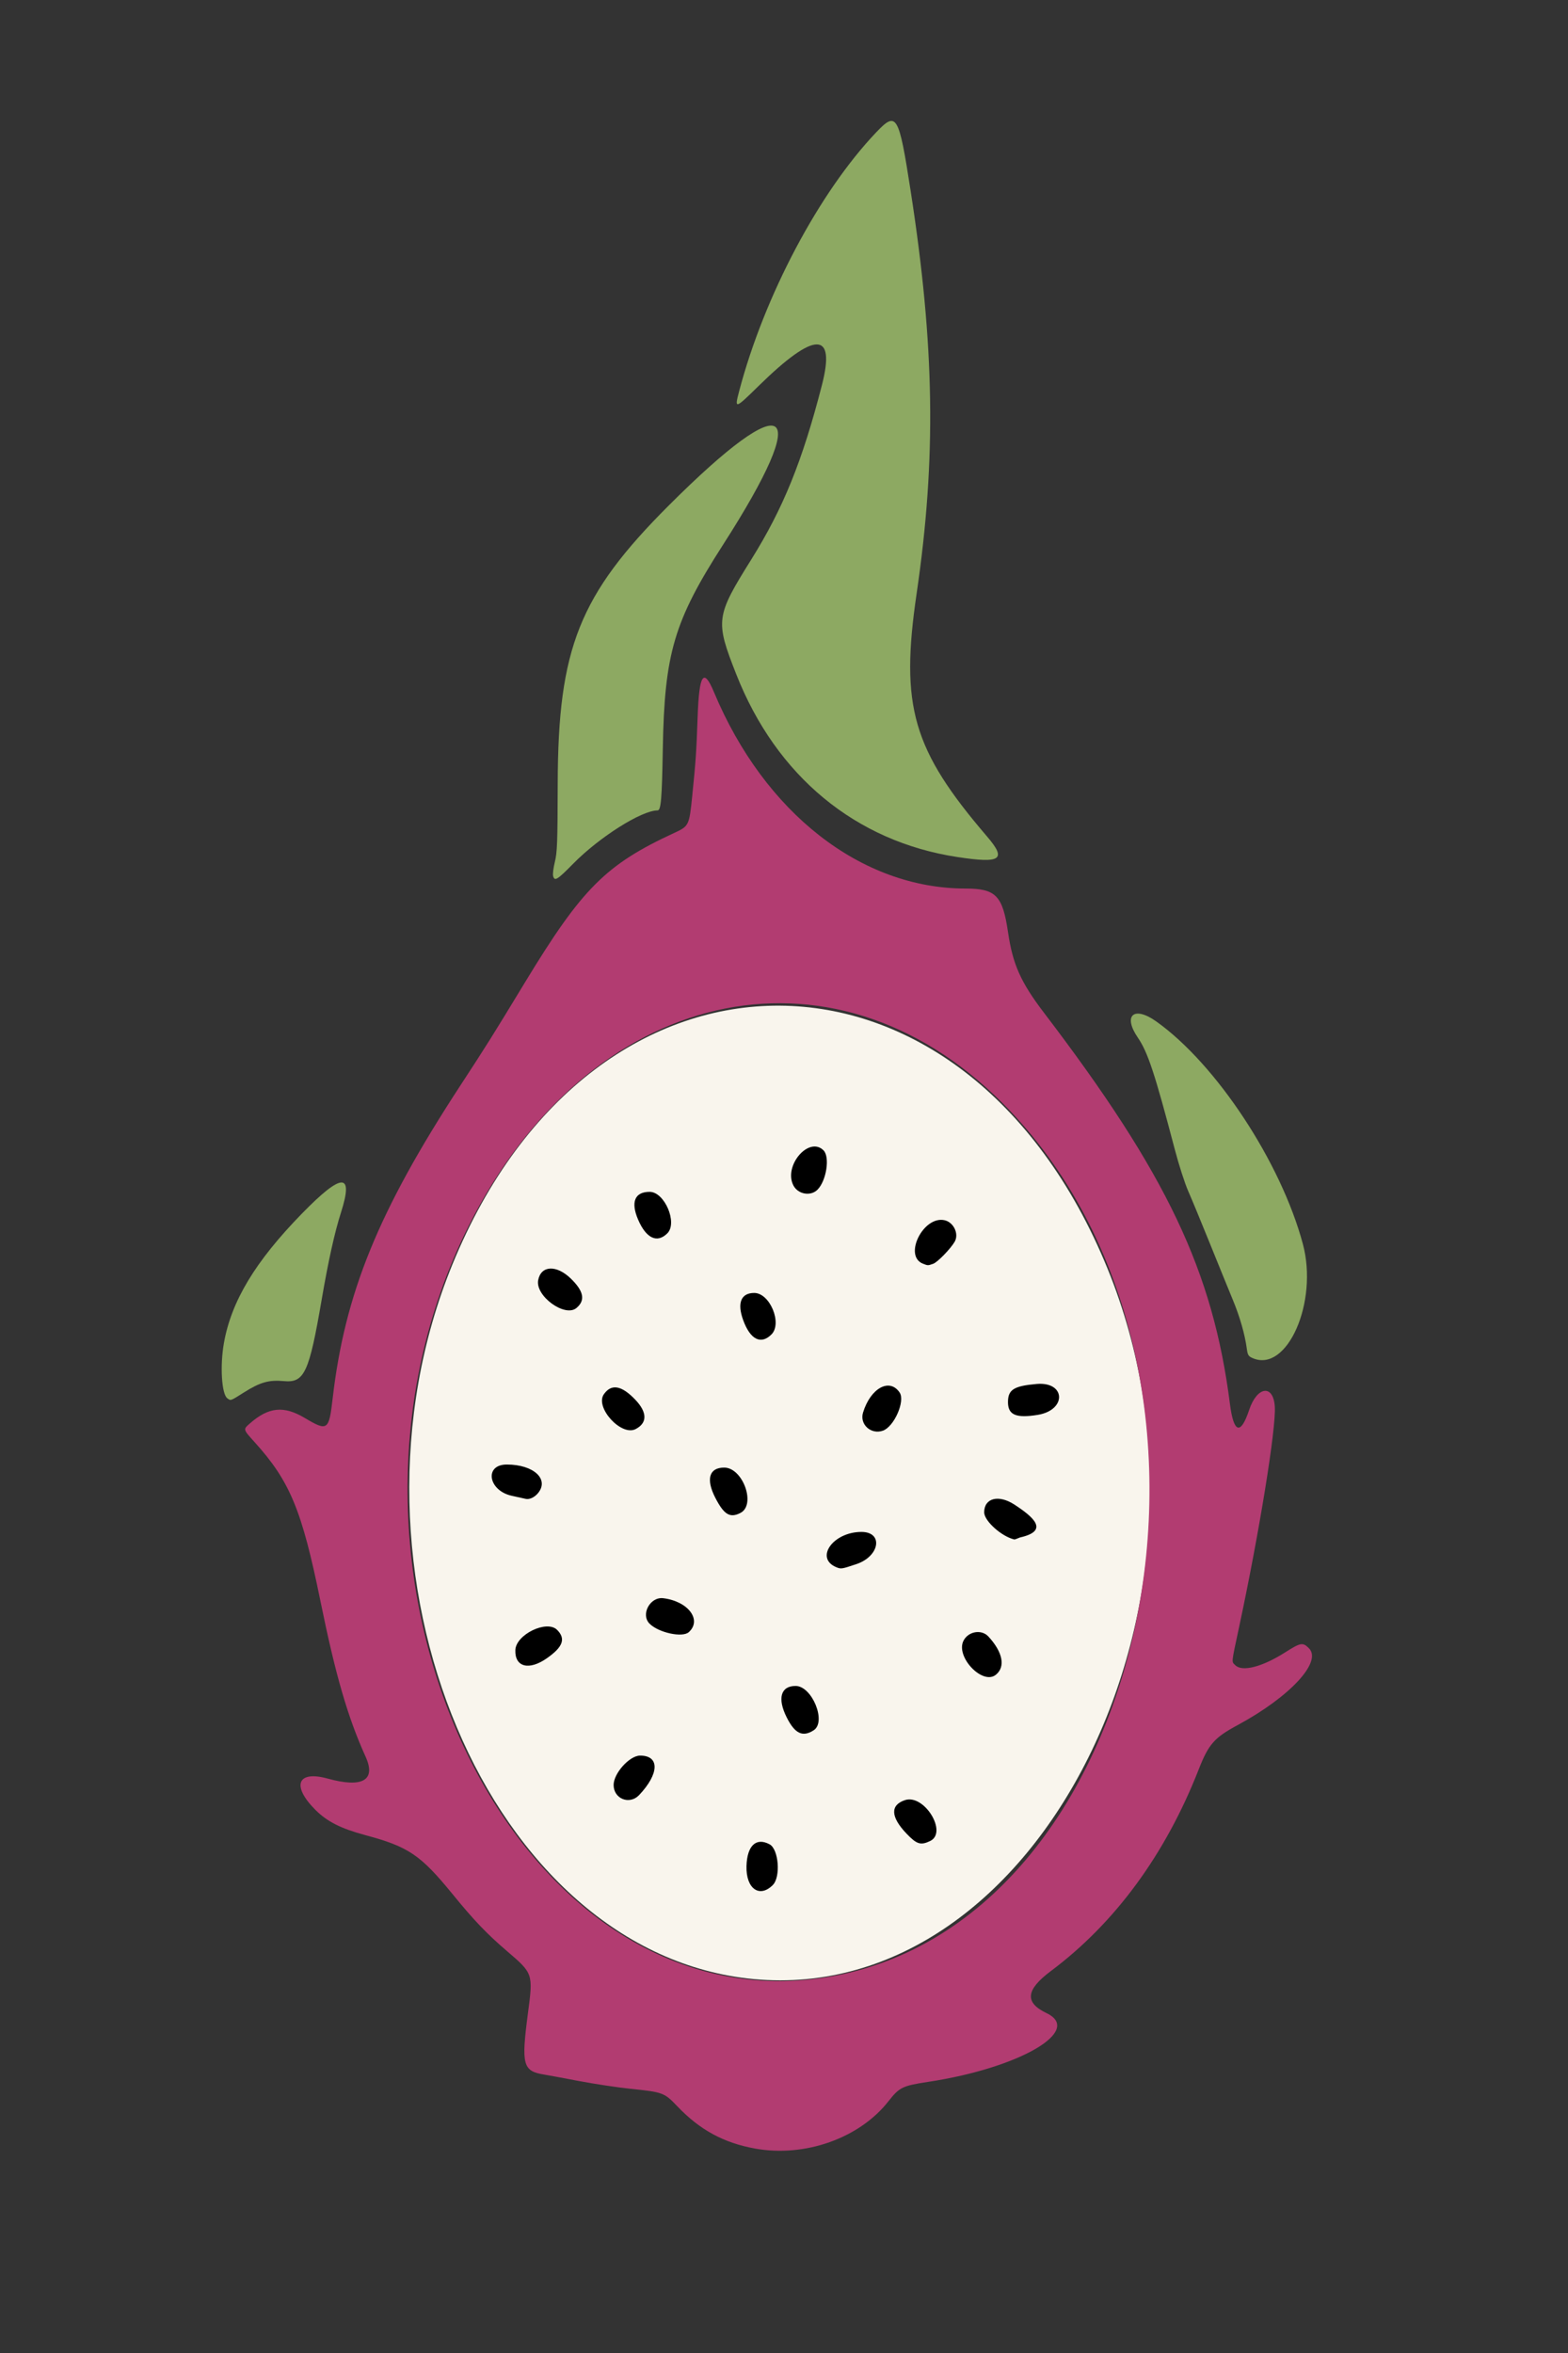 <?xml version="1.0" encoding="UTF-8" standalone="no"?>
<!-- Created with Inkscape (http://www.inkscape.org/) -->

<svg
   version="1.1"
   id="svg1"
   width="1024"
   height="1536"
   viewBox="0 0 1024 1536"
   sodipodi:docname="logo.svg"
   inkscape:version="1.4.2 (f4327f4, 2025-05-13)"
   xmlns:inkscape="http://www.inkscape.org/namespaces/inkscape"
   xmlns:sodipodi="http://sodipodi.sourceforge.net/DTD/sodipodi-0.dtd"
   xmlns="http://www.w3.org/2000/svg"
   xmlns:svg="http://www.w3.org/2000/svg">
  <rect x="0" y="0" width="1024" height="1536" fill="#333333" stroke="none"/>
  <sodipodi:namedview
     id="namedview1"
     pagecolor="#ffffff"
     bordercolor="#000000"
     borderopacity="0.25"
     inkscape:showpageshadow="2"
     inkscape:pageopacity="0.0"
     inkscape:pagecheckerboard="0"
     inkscape:deskcolor="#d1d1d1"
     inkscape:zoom="0.54091827"
     inkscape:cx="219.99626"
     inkscape:cy="697.88731"
     inkscape:window-width="2560"
     inkscape:window-height="1377"
     inkscape:window-x="-8"
     inkscape:window-y="-8"
     inkscape:window-maximized="1"
     inkscape:current-layer="g38" />
  <defs
     id="defs1" />
  <g
     id="g38"
     style="display:inline;opacity:1;mix-blend-mode:normal">
    <ellipse
       style="display:inline;opacity:1;mix-blend-mode:normal;fill:#000000;fill-opacity:1;stroke-width:0.988"
       id="path1"
       cx="508.514"
       cy="973.236"
       rx="236.609"
       ry="307.854" />
    <path
       id="path40"
       style="display:inline;fill:#f9f5ed"
       d="M 492.232,1291.911 C 319.371,1275.805 213.683,1025.384 295.397,825.52 c 92.606,-226.507 334.794,-225.092 427.848,2.5 88.08,215.424 -44.317,481.286 -231.013,463.891 z m 12.446,-61.383 c 5.279,-5.278 3.862,-23.4 -2.078,-26.579 -8.808,-4.714 -14.71,0.841 -15.093,14.205 -0.42,14.688 8.457,21.086 17.17,12.374 z m 102.759,-28.744 c 11.666,-5.577 -3.877,-30.833 -16.426,-26.691 -9.734,3.212 -9.406,10.935 0.925,21.786 6.721,7.059 9.294,7.873 15.502,4.905 z m -190.023,-30.015 c 13.18,-13.935 13.464,-25.75 0.618,-25.75 -6.884,0 -17.299,11.545 -17.299,19.176 0,9.1 10.412,13.203 16.682,6.574 z m 113.979,-42.282 c 8.5,-5.495 -1.074,-28.922 -11.819,-28.922 -9.741,0 -12.036,8.134 -5.796,20.544 5.343,10.627 10.41,13.037 17.616,8.378 z m 118.972,-36.24 c 6.403,-5.187 4.526,-14.773 -4.888,-24.962 -4.481,-4.85 -13.061,-3.421 -16.228,2.702 -5.417,10.476 12.433,29.294 21.116,22.261 z m -293.255,-10.753 c 10.569,-7.388 12.504,-12.747 6.699,-18.552 -6.714,-6.714 -26.873,3.046 -27.255,13.196 -0.417,11.093 8.882,13.516 20.556,5.356 z m 92.709,-17.053 c 8.793,-7.958 -0.409,-20.168 -16.693,-22.15 -8.625,-1.05 -14.904,10.706 -8.893,16.65 5.962,5.896 21.466,9.228 25.586,5.5 z m 109.476,-44.421 c 15.274,-5.126 17.744,-21.001 3.268,-21.001 -18.558,0 -30.718,17.166 -16.33,23.055 3.026,1.238 3.451,1.171 13.062,-2.054 z m 106.839,-17.395 c 19.359,-4.328 8.818,-13.319 -3.681,-21.462 -10.288,-6.703 -19.721,-4.284 -19.721,5.057 0,5.621 11.417,15.856 19.782,17.736 0.155,0.035 1.784,-0.564 3.619,-1.331 z M 483.587,987.595 c 10.286,-5.319 1.549,-29.575 -10.653,-29.575 -9.859,0 -12.058,7.588 -5.743,19.816 5.667,10.973 9.563,13.292 16.396,9.759 z m -132.344,-12.77 c 7.706,-9.158 -2.692,-18.805 -20.268,-18.805 -14.937,0 -12.158,17.095 3.32,20.422 4.366,0.938 8.371,1.821 8.9,1.963 2.387,0.638 5.764,-0.864 8.049,-3.58 z m 225.32,-40.896 c 7.348,-2.561 14.72,-19.32 10.958,-24.909 -6.557,-9.741 -18.996,-2.932 -23.908,13.088 -2.355,7.679 5.159,14.537 12.95,11.821 z m -161.515,-1.026 c 7.754,-3.966 7.73,-10.874 -0.066,-19.094 -8.999,-9.488 -15.709,-10.683 -20.619,-3.672 -5.989,8.55 11.292,27.57 20.685,22.766 z m 262.646,-9.298 c 19.068,-3.099 18.354,-21.86 -0.768,-20.17 -14.878,1.315 -18.649,3.713 -18.649,11.859 0,8.36 5.261,10.612 19.416,8.311 z M 503.809,871.096 c 7.223,-7.223 -1.031,-27.077 -11.257,-27.077 -8.628,0 -11.283,6.535 -7.208,17.739 4.622,12.705 11.579,16.224 18.465,9.338 z m -127.383,-17.237 c 6.007,-4.981 4.846,-11.025 -3.701,-19.277 -9.39,-9.065 -19.423,-8.553 -21.266,1.086 -1.972,10.317 17.422,24.447 24.967,18.19 z m 233.005,-28.885 c 2.795,-0.974 11.265,-9.661 14.016,-14.374 2.968,-5.086 -0.635,-12.746 -6.613,-14.059 -13.881,-3.049 -26.985,23.315 -14.101,28.37 3.262,1.28 3.209,1.279 6.699,0.063 z M 435.809,805.096 c 6.839,-6.839 -1.792,-27.077 -11.547,-27.077 -9.735,0 -12.487,6.617 -7.542,18.13 5.26,12.248 12.429,15.607 19.089,8.947 z m 98.06,-28.486 c 5.838,-5.838 8.225,-21.383 3.94,-25.668 -9.512,-9.512 -26.311,10.055 -19.665,22.907 2.997,5.795 11.242,7.243 15.725,2.761 z" />
    <path
       d="m 148.434,912.77 c -3.679,-2.737 -4.822,-21.09 -2.234,-35.869 4.802,-27.421 20.414,-53.364 50.948,-84.663 26.226,-26.883 33.98,-27.086 25.517,-0.667 -4.09,12.767 -8.236,31.445 -12.52,56.401 -8.292,48.305 -11.327,54.852 -24.838,53.586 -9.668,-0.906 -15.496,0.756 -26.034,7.424 -8.899,5.631 -8.532,5.503 -10.839,3.786 z m 669.621,-26.21 c -2.765,-1.203 -3.261,-2.008 -3.823,-6.211 -1.241,-9.276 -4.518,-20.726 -9.081,-31.735 -2.529,-6.102 -9.234,-22.569 -14.901,-36.594 -5.666,-14.025 -12.091,-29.55 -14.278,-34.5 -2.187,-4.95 -6.106,-17.1 -8.709,-27 -13.127,-49.925 -17.66,-63.641 -24.183,-73.169 -9.939,-14.517 -2.605,-20.974 12.018,-10.581 39.226,27.88 81.428,91.911 95.754,145.287 10.181,37.932 -10.238,84.316 -32.797,74.503 z M 361.206,571.77 c -0.31,-1.238 0.219,-5.4 1.176,-9.25 1.511,-6.082 1.752,-12.772 1.839,-51 0.2,-88.406 14.069,-123.134 72.485,-181.514 78.766,-78.717 94.981,-66.957 35.424,25.692 -31.93,49.672 -38.189,70.84 -39.27,132.823 -0.579,33.207 -1.196,40.5 -3.422,40.5 -10.449,0 -38.031,17.424 -55.181,34.86 -10.412,10.585 -12.118,11.616 -13.051,7.89 z M 625.232,559.457 C 558.754,549.35 506.982,506.576 480.818,440.143 c -13.781,-34.991 -13.427,-37.712 9.726,-74.776 20.987,-33.596 33.431,-64.283 46.218,-113.967 9.159,-35.589 -4.659,-35.427 -41.277,0.482 -15.6,15.298 -15.912,15.381 -12.753,3.4 16.391,-62.162 52.216,-129.776 89.499,-168.918 13.33,-13.994 14.728,-11.643 22.386,37.656 15.823,101.852 16.934,175.255 3.989,263.5 -10.808,73.68 -2.661,101.746 46.028,158.564 12.935,15.094 9.135,17.713 -19.404,13.374 z"
       id="path39"
       style="display:inline;fill:#8da962" />
    <path
       d="m 493.073,1402.54 c -20.548,-3.729 -36.087,-12.192 -50.852,-27.698 -8.366,-8.785 -9.268,-9.121 -30.379,-11.298 -8.464,-0.873 -23.765,-3.184 -34,-5.135 -10.235,-1.952 -20.185,-3.796 -22.11,-4.099 -14.378,-2.26 -15.435,-6.157 -10.929,-40.29 3.385,-25.635 3.334,-25.786 -13.571,-40.253 -13.305,-11.386 -21.664,-20.127 -35.686,-37.315 -20.873,-25.587 -28.797,-30.951 -56.814,-38.463 -16.066,-4.307 -25.072,-8.856 -32.763,-16.547 -15.757,-15.756 -11.778,-25.904 8.006,-20.421 22.761,6.307 31.767,1.121 24.787,-14.275 -11.656,-25.708 -19.637,-53.203 -29.527,-101.725 -12.094,-59.338 -19.879,-78.104 -43.01,-103.679 -7.571,-8.371 -7.529,-8.204 -3.033,-12.152 12.234,-10.742 22.12,-11.73 35.815,-3.579 14.907,8.872 15.819,8.242 18.224,-12.59 7.922,-68.64 29.817,-122.364 83.139,-204 17.733,-27.149 20.816,-32.066 42.463,-67.721 37.327,-61.482 52.82,-76.974 97.701,-97.687 9.337,-4.309 9.594,-4.839 11.511,-23.759 2.357,-23.26 2.735,-28.799 3.56,-52.109 0.982,-27.747 3.9,-32.126 10.645,-15.977 32.934,78.858 96.165,128.225 164.264,128.249 19.826,0.007 24.285,4.58 27.792,28.504 3.078,21.001 8.293,32.669 23.527,52.646 80.145,105.095 110.349,168.619 121.394,255.318 2.435,19.111 7.012,20.542 12.543,3.92 5.173,-15.544 15.823,-16.93 16.762,-2.181 0.902,14.166 -10.081,81.982 -23.251,143.57 -5.296,24.767 -5.086,22.689 -2.549,25.226 4.489,4.489 17.545,1.142 32.446,-8.32 10.265,-6.518 11.63,-6.759 15.631,-2.757 8.844,8.844 -12.416,31.75 -46.577,50.181 -15.258,8.232 -18.925,12.407 -25.388,28.896 -21.76,55.522 -54.555,100.222 -96.612,131.69 -16.377,12.253 -17.21,20.521 -2.761,27.422 24.086,11.505 -17.616,35.784 -76.976,44.817 -17.147,2.609 -19.101,3.554 -26.254,12.685 -18.925,24.16 -54.612,36.814 -87.168,30.906 z m 41.962,-111.126 C 751.965,1261.721 828.942,895.098 654.943,720.324 542.737,607.618 384.017,644.292 305.703,801.02 194.487,1023.595 332.685,1319.111 535.036,1291.414 Z"
       id="path38"
       style="display:inline;fill:#b23c71" />
  </g>
</svg>
